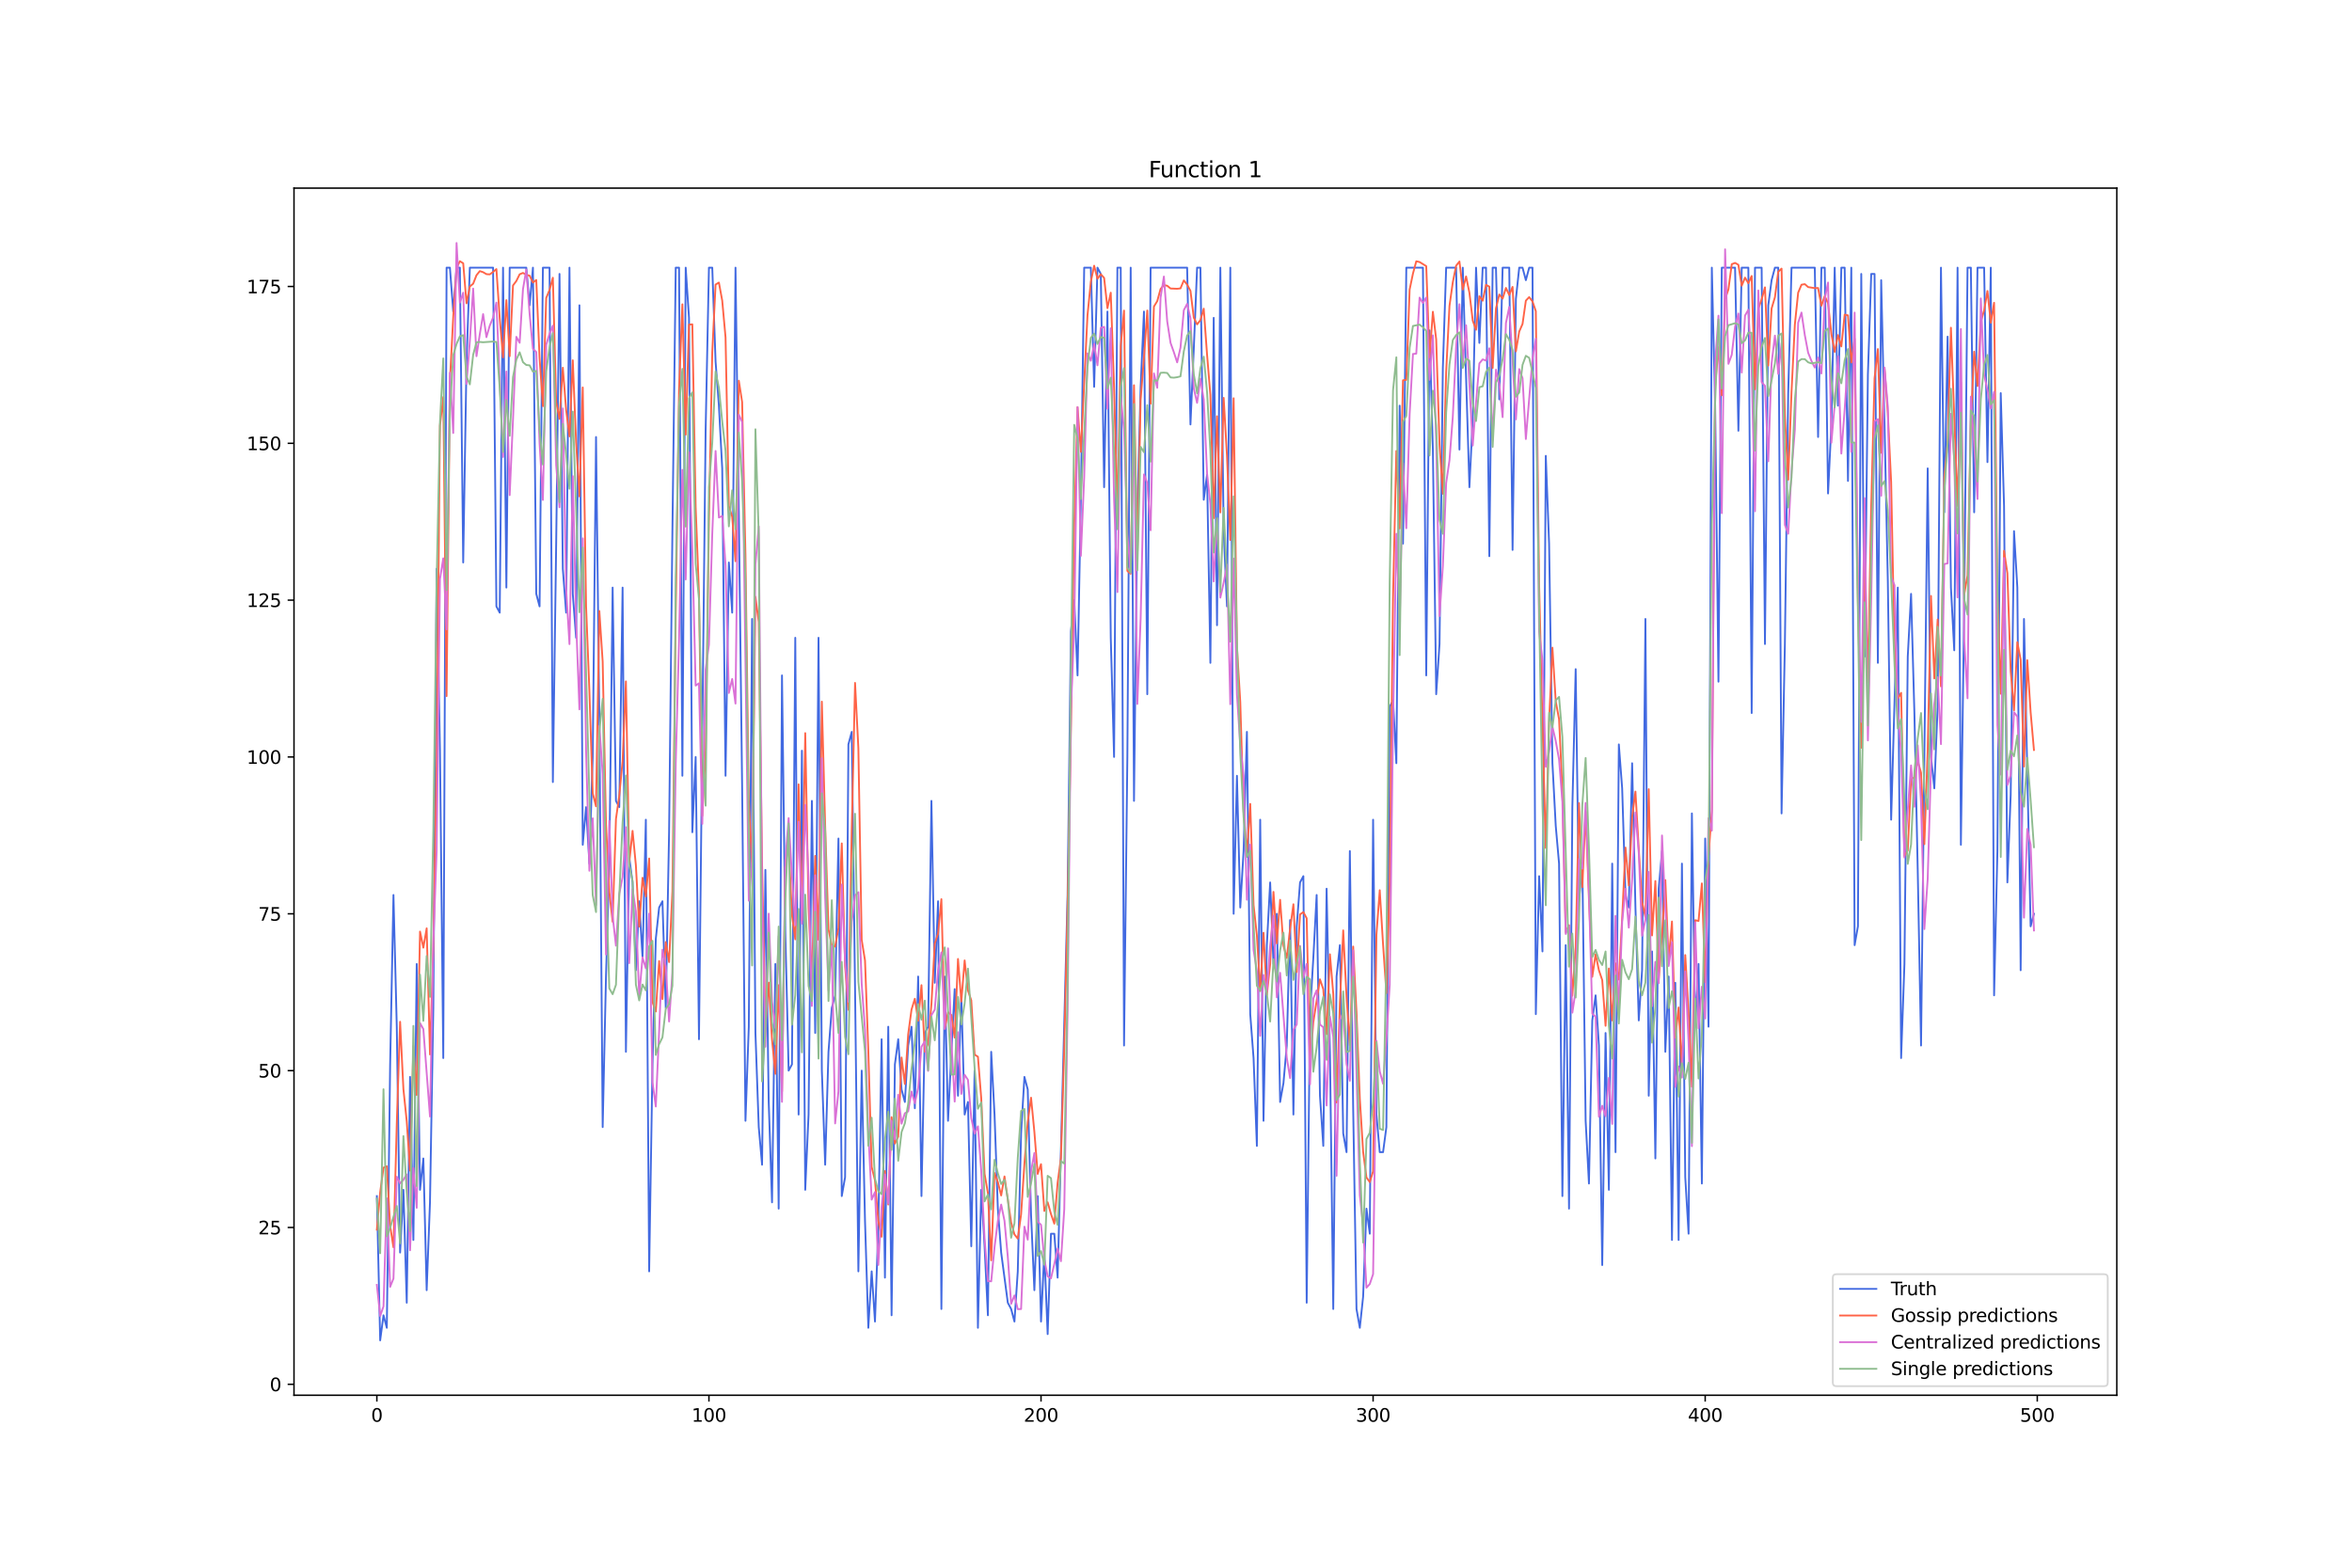 <?xml version="1.0" encoding="utf-8" standalone="no"?>
<!DOCTYPE svg PUBLIC "-//W3C//DTD SVG 1.1//EN"
  "http://www.w3.org/Graphics/SVG/1.1/DTD/svg11.dtd">
<svg xmlns:xlink="http://www.w3.org/1999/xlink" width="1296pt" height="864pt" viewBox="0 0 1296 864" xmlns="http://www.w3.org/2000/svg" version="1.1">
 <defs>
  <style type="text/css">*{stroke-linejoin: round; stroke-linecap: butt}</style>
 </defs>
 <g id="figure_1">
  <g id="patch_1">
   <path d="M 0 864 
L 1296 864 
L 1296 0 
L 0 0 
z
" style="fill: #ffffff"/>
  </g>
  <g id="axes_1">
   <g id="patch_2">
    <path d="M 162 768.96 
L 1166.4 768.96 
L 1166.4 103.68 
L 162 103.68 
z
" style="fill: #ffffff"/>
   </g>
   <g id="matplotlib.axis_1">
    <g id="xtick_1">
     <g id="line2d_1">
      <defs>
       <path id="mc33586cf25" d="M 0 0 
L 0 3.5 
" style="stroke: #000000; stroke-width: 0.8"/>
      </defs>
      <g>
       <use xlink:href="#mc33586cf25" x="207.655" y="768.96" style="stroke: #000000; stroke-width: 0.8"/>
      </g>
     </g>
     <g id="text_1">
      <!-- 0 -->
      <g transform="translate(204.473 783.558) scale(0.1 -0.1)">
       <defs>
        <path id="DejaVuSans-30" d="M 2034 4250 
Q 1547 4250 1301 3770 
Q 1056 3291 1056 2328 
Q 1056 1369 1301 889 
Q 1547 409 2034 409 
Q 2525 409 2770 889 
Q 3016 1369 3016 2328 
Q 3016 3291 2770 3770 
Q 2525 4250 2034 4250 
z
M 2034 4750 
Q 2819 4750 3233 4129 
Q 3647 3509 3647 2328 
Q 3647 1150 3233 529 
Q 2819 -91 2034 -91 
Q 1250 -91 836 529 
Q 422 1150 422 2328 
Q 422 3509 836 4129 
Q 1250 4750 2034 4750 
z
" transform="scale(0.016)"/>
       </defs>
       <use xlink:href="#DejaVuSans-30"/>
      </g>
     </g>
    </g>
    <g id="xtick_2">
     <g id="line2d_2">
      <g>
       <use xlink:href="#mc33586cf25" x="390.639" y="768.96" style="stroke: #000000; stroke-width: 0.8"/>
      </g>
     </g>
     <g id="text_2">
      <!-- 100 -->
      <g transform="translate(381.095 783.558) scale(0.1 -0.1)">
       <defs>
        <path id="DejaVuSans-31" d="M 794 531 
L 1825 531 
L 1825 4091 
L 703 3866 
L 703 4441 
L 1819 4666 
L 2450 4666 
L 2450 531 
L 3481 531 
L 3481 0 
L 794 0 
L 794 531 
z
" transform="scale(0.016)"/>
       </defs>
       <use xlink:href="#DejaVuSans-31"/>
       <use xlink:href="#DejaVuSans-30" x="63.623"/>
       <use xlink:href="#DejaVuSans-30" x="127.246"/>
      </g>
     </g>
    </g>
    <g id="xtick_3">
     <g id="line2d_3">
      <g>
       <use xlink:href="#mc33586cf25" x="573.623" y="768.96" style="stroke: #000000; stroke-width: 0.8"/>
      </g>
     </g>
     <g id="text_3">
      <!-- 200 -->
      <g transform="translate(564.079 783.558) scale(0.1 -0.1)">
       <defs>
        <path id="DejaVuSans-32" d="M 1228 531 
L 3431 531 
L 3431 0 
L 469 0 
L 469 531 
Q 828 903 1448 1529 
Q 2069 2156 2228 2338 
Q 2531 2678 2651 2914 
Q 2772 3150 2772 3378 
Q 2772 3750 2511 3984 
Q 2250 4219 1831 4219 
Q 1534 4219 1204 4116 
Q 875 4013 500 3803 
L 500 4441 
Q 881 4594 1212 4672 
Q 1544 4750 1819 4750 
Q 2544 4750 2975 4387 
Q 3406 4025 3406 3419 
Q 3406 3131 3298 2873 
Q 3191 2616 2906 2266 
Q 2828 2175 2409 1742 
Q 1991 1309 1228 531 
z
" transform="scale(0.016)"/>
       </defs>
       <use xlink:href="#DejaVuSans-32"/>
       <use xlink:href="#DejaVuSans-30" x="63.623"/>
       <use xlink:href="#DejaVuSans-30" x="127.246"/>
      </g>
     </g>
    </g>
    <g id="xtick_4">
     <g id="line2d_4">
      <g>
       <use xlink:href="#mc33586cf25" x="756.607" y="768.96" style="stroke: #000000; stroke-width: 0.8"/>
      </g>
     </g>
     <g id="text_4">
      <!-- 300 -->
      <g transform="translate(747.063 783.558) scale(0.1 -0.1)">
       <defs>
        <path id="DejaVuSans-33" d="M 2597 2516 
Q 3050 2419 3304 2112 
Q 3559 1806 3559 1356 
Q 3559 666 3084 287 
Q 2609 -91 1734 -91 
Q 1441 -91 1130 -33 
Q 819 25 488 141 
L 488 750 
Q 750 597 1062 519 
Q 1375 441 1716 441 
Q 2309 441 2620 675 
Q 2931 909 2931 1356 
Q 2931 1769 2642 2001 
Q 2353 2234 1838 2234 
L 1294 2234 
L 1294 2753 
L 1863 2753 
Q 2328 2753 2575 2939 
Q 2822 3125 2822 3475 
Q 2822 3834 2567 4026 
Q 2313 4219 1838 4219 
Q 1578 4219 1281 4162 
Q 984 4106 628 3988 
L 628 4550 
Q 988 4650 1302 4700 
Q 1616 4750 1894 4750 
Q 2613 4750 3031 4423 
Q 3450 4097 3450 3541 
Q 3450 3153 3228 2886 
Q 3006 2619 2597 2516 
z
" transform="scale(0.016)"/>
       </defs>
       <use xlink:href="#DejaVuSans-33"/>
       <use xlink:href="#DejaVuSans-30" x="63.623"/>
       <use xlink:href="#DejaVuSans-30" x="127.246"/>
      </g>
     </g>
    </g>
    <g id="xtick_5">
     <g id="line2d_5">
      <g>
       <use xlink:href="#mc33586cf25" x="939.591" y="768.96" style="stroke: #000000; stroke-width: 0.8"/>
      </g>
     </g>
     <g id="text_5">
      <!-- 400 -->
      <g transform="translate(930.047 783.558) scale(0.1 -0.1)">
       <defs>
        <path id="DejaVuSans-34" d="M 2419 4116 
L 825 1625 
L 2419 1625 
L 2419 4116 
z
M 2253 4666 
L 3047 4666 
L 3047 1625 
L 3713 1625 
L 3713 1100 
L 3047 1100 
L 3047 0 
L 2419 0 
L 2419 1100 
L 313 1100 
L 313 1709 
L 2253 4666 
z
" transform="scale(0.016)"/>
       </defs>
       <use xlink:href="#DejaVuSans-34"/>
       <use xlink:href="#DejaVuSans-30" x="63.623"/>
       <use xlink:href="#DejaVuSans-30" x="127.246"/>
      </g>
     </g>
    </g>
    <g id="xtick_6">
     <g id="line2d_6">
      <g>
       <use xlink:href="#mc33586cf25" x="1122.575" y="768.96" style="stroke: #000000; stroke-width: 0.8"/>
      </g>
     </g>
     <g id="text_6">
      <!-- 500 -->
      <g transform="translate(1113.032 783.558) scale(0.1 -0.1)">
       <defs>
        <path id="DejaVuSans-35" d="M 691 4666 
L 3169 4666 
L 3169 4134 
L 1269 4134 
L 1269 2991 
Q 1406 3038 1543 3061 
Q 1681 3084 1819 3084 
Q 2600 3084 3056 2656 
Q 3513 2228 3513 1497 
Q 3513 744 3044 326 
Q 2575 -91 1722 -91 
Q 1428 -91 1123 -41 
Q 819 9 494 109 
L 494 744 
Q 775 591 1075 516 
Q 1375 441 1709 441 
Q 2250 441 2565 725 
Q 2881 1009 2881 1497 
Q 2881 1984 2565 2268 
Q 2250 2553 1709 2553 
Q 1456 2553 1204 2497 
Q 953 2441 691 2322 
L 691 4666 
z
" transform="scale(0.016)"/>
       </defs>
       <use xlink:href="#DejaVuSans-35"/>
       <use xlink:href="#DejaVuSans-30" x="63.623"/>
       <use xlink:href="#DejaVuSans-30" x="127.246"/>
      </g>
     </g>
    </g>
   </g>
   <g id="matplotlib.axis_2">
    <g id="ytick_1">
     <g id="line2d_7">
      <defs>
       <path id="m13ee858236" d="M 0 0 
L -3.5 0 
" style="stroke: #000000; stroke-width: 0.8"/>
      </defs>
      <g>
       <use xlink:href="#m13ee858236" x="162" y="762.922" style="stroke: #000000; stroke-width: 0.8"/>
      </g>
     </g>
     <g id="text_7">
      <!-- 0 -->
      <g transform="translate(148.637 766.721) scale(0.1 -0.1)">
       <use xlink:href="#DejaVuSans-30"/>
      </g>
     </g>
    </g>
    <g id="ytick_2">
     <g id="line2d_8">
      <g>
       <use xlink:href="#m13ee858236" x="162" y="676.487" style="stroke: #000000; stroke-width: 0.8"/>
      </g>
     </g>
     <g id="text_8">
      <!-- 25 -->
      <g transform="translate(142.275 680.286) scale(0.1 -0.1)">
       <use xlink:href="#DejaVuSans-32"/>
       <use xlink:href="#DejaVuSans-35" x="63.623"/>
      </g>
     </g>
    </g>
    <g id="ytick_3">
     <g id="line2d_9">
      <g>
       <use xlink:href="#m13ee858236" x="162" y="590.052" style="stroke: #000000; stroke-width: 0.8"/>
      </g>
     </g>
     <g id="text_9">
      <!-- 50 -->
      <g transform="translate(142.275 593.852) scale(0.1 -0.1)">
       <use xlink:href="#DejaVuSans-35"/>
       <use xlink:href="#DejaVuSans-30" x="63.623"/>
      </g>
     </g>
    </g>
    <g id="ytick_4">
     <g id="line2d_10">
      <g>
       <use xlink:href="#m13ee858236" x="162" y="503.618" style="stroke: #000000; stroke-width: 0.8"/>
      </g>
     </g>
     <g id="text_10">
      <!-- 75 -->
      <g transform="translate(142.275 507.417) scale(0.1 -0.1)">
       <defs>
        <path id="DejaVuSans-37" d="M 525 4666 
L 3525 4666 
L 3525 4397 
L 1831 0 
L 1172 0 
L 2766 4134 
L 525 4134 
L 525 4666 
z
" transform="scale(0.016)"/>
       </defs>
       <use xlink:href="#DejaVuSans-37"/>
       <use xlink:href="#DejaVuSans-35" x="63.623"/>
      </g>
     </g>
    </g>
    <g id="ytick_5">
     <g id="line2d_11">
      <g>
       <use xlink:href="#m13ee858236" x="162" y="417.183" style="stroke: #000000; stroke-width: 0.8"/>
      </g>
     </g>
     <g id="text_11">
      <!-- 100 -->
      <g transform="translate(135.912 420.982) scale(0.1 -0.1)">
       <use xlink:href="#DejaVuSans-31"/>
       <use xlink:href="#DejaVuSans-30" x="63.623"/>
       <use xlink:href="#DejaVuSans-30" x="127.246"/>
      </g>
     </g>
    </g>
    <g id="ytick_6">
     <g id="line2d_12">
      <g>
       <use xlink:href="#m13ee858236" x="162" y="330.748" style="stroke: #000000; stroke-width: 0.8"/>
      </g>
     </g>
     <g id="text_12">
      <!-- 125 -->
      <g transform="translate(135.912 334.548) scale(0.1 -0.1)">
       <use xlink:href="#DejaVuSans-31"/>
       <use xlink:href="#DejaVuSans-32" x="63.623"/>
       <use xlink:href="#DejaVuSans-35" x="127.246"/>
      </g>
     </g>
    </g>
    <g id="ytick_7">
     <g id="line2d_13">
      <g>
       <use xlink:href="#m13ee858236" x="162" y="244.314" style="stroke: #000000; stroke-width: 0.8"/>
      </g>
     </g>
     <g id="text_13">
      <!-- 150 -->
      <g transform="translate(135.912 248.113) scale(0.1 -0.1)">
       <use xlink:href="#DejaVuSans-31"/>
       <use xlink:href="#DejaVuSans-35" x="63.623"/>
       <use xlink:href="#DejaVuSans-30" x="127.246"/>
      </g>
     </g>
    </g>
    <g id="ytick_8">
     <g id="line2d_14">
      <g>
       <use xlink:href="#m13ee858236" x="162" y="157.879" style="stroke: #000000; stroke-width: 0.8"/>
      </g>
     </g>
     <g id="text_14">
      <!-- 175 -->
      <g transform="translate(135.912 161.678) scale(0.1 -0.1)">
       <use xlink:href="#DejaVuSans-31"/>
       <use xlink:href="#DejaVuSans-37" x="63.623"/>
       <use xlink:href="#DejaVuSans-35" x="127.246"/>
      </g>
     </g>
    </g>
   </g>
   <g id="line2d_15">
    <path d="M 207.655 659.2 
L 209.484 738.72 
L 211.314 724.89 
L 213.144 731.805 
L 214.974 586.595 
L 216.804 493.245 
L 218.634 565.851 
L 220.463 690.317 
L 222.293 655.743 
L 224.123 717.976 
L 225.953 593.51 
L 227.783 683.402 
L 229.613 531.277 
L 231.442 655.743 
L 233.272 638.456 
L 235.102 711.061 
L 236.932 662.657 
L 238.762 555.478 
L 240.592 313.461 
L 242.422 413.726 
L 244.251 583.138 
L 246.081 147.507 
L 247.911 147.507 
L 249.741 171.708 
L 251.571 147.507 
L 253.401 147.507 
L 255.23 310.004 
L 257.06 199.368 
L 258.89 147.507 
L 271.699 147.507 
L 273.529 334.206 
L 275.359 337.663 
L 277.189 147.507 
L 279.018 323.834 
L 280.848 147.507 
L 289.997 147.507 
L 291.827 168.251 
L 293.657 147.507 
L 295.487 327.291 
L 297.317 334.206 
L 299.147 147.507 
L 302.806 147.507 
L 304.636 431.013 
L 306.466 299.632 
L 308.296 150.964 
L 310.126 313.461 
L 311.956 337.663 
L 313.785 147.507 
L 315.615 327.291 
L 317.445 351.493 
L 319.275 168.251 
L 321.105 465.586 
L 322.935 444.842 
L 324.764 475.959 
L 326.594 417.183 
L 328.424 240.856 
L 330.254 396.439 
L 332.084 621.169 
L 333.914 538.192 
L 335.743 475.959 
L 337.573 323.834 
L 339.403 441.385 
L 341.233 444.842 
L 343.063 323.834 
L 344.893 579.68 
L 346.723 472.501 
L 348.552 486.331 
L 350.382 534.734 
L 352.212 496.703 
L 354.042 527.819 
L 355.872 451.757 
L 357.702 700.689 
L 359.531 586.595 
L 361.361 517.447 
L 363.191 500.16 
L 365.021 496.703 
L 366.851 555.478 
L 368.681 458.672 
L 370.51 292.717 
L 372.34 147.507 
L 374.17 147.507 
L 376 427.555 
L 377.83 147.507 
L 379.66 175.166 
L 381.489 458.672 
L 383.319 417.183 
L 385.149 572.765 
L 388.809 237.399 
L 390.639 147.507 
L 392.469 147.507 
L 394.298 199.368 
L 396.128 223.569 
L 397.958 258.143 
L 399.788 427.555 
L 401.618 310.004 
L 403.448 337.663 
L 405.277 147.507 
L 407.107 282.345 
L 408.937 434.47 
L 410.767 617.711 
L 412.597 565.851 
L 414.427 341.12 
L 416.256 569.308 
L 418.086 621.169 
L 419.916 641.913 
L 421.746 479.416 
L 423.576 607.339 
L 425.406 662.657 
L 427.236 531.277 
L 429.065 666.115 
L 430.895 372.237 
L 432.725 513.99 
L 434.555 590.052 
L 436.385 586.595 
L 438.215 351.493 
L 440.044 614.254 
L 441.874 413.726 
L 443.704 655.743 
L 445.534 614.254 
L 447.364 441.385 
L 449.194 569.308 
L 451.023 351.493 
L 452.853 590.052 
L 454.683 641.913 
L 456.513 579.68 
L 458.343 555.478 
L 460.173 548.564 
L 462.003 462.129 
L 463.832 659.2 
L 465.662 648.828 
L 467.492 410.268 
L 469.322 403.353 
L 471.152 545.106 
L 472.982 700.689 
L 474.811 590.052 
L 476.641 673.03 
L 478.471 731.805 
L 480.301 700.689 
L 482.131 728.348 
L 483.961 676.487 
L 485.79 572.765 
L 487.62 704.146 
L 489.45 565.851 
L 491.28 724.89 
L 493.11 586.595 
L 494.94 572.765 
L 496.77 600.425 
L 498.599 607.339 
L 500.429 576.223 
L 502.259 565.851 
L 504.089 610.797 
L 505.919 538.192 
L 507.749 659.2 
L 509.578 569.308 
L 511.408 565.851 
L 513.238 441.385 
L 515.068 541.649 
L 516.898 496.703 
L 518.728 721.433 
L 520.557 538.192 
L 522.387 617.711 
L 524.217 579.68 
L 526.047 545.106 
L 527.877 603.882 
L 529.707 548.564 
L 531.536 614.254 
L 533.366 607.339 
L 535.196 686.859 
L 537.026 590.052 
L 538.856 731.805 
L 540.686 655.743 
L 542.516 686.859 
L 544.345 724.89 
L 546.175 579.68 
L 548.005 614.254 
L 549.835 666.115 
L 551.665 690.317 
L 555.324 717.976 
L 557.154 721.433 
L 558.984 728.348 
L 560.814 700.689 
L 562.644 624.626 
L 564.474 593.51 
L 566.303 600.425 
L 568.133 669.572 
L 569.963 711.061 
L 571.793 659.2 
L 573.623 728.348 
L 575.453 690.317 
L 577.283 735.263 
L 579.112 679.944 
L 580.942 679.944 
L 582.772 704.146 
L 588.262 493.245 
L 590.091 348.035 
L 591.921 330.748 
L 593.751 372.237 
L 595.581 275.43 
L 597.411 147.507 
L 601.07 147.507 
L 602.9 213.197 
L 604.73 147.507 
L 606.56 150.964 
L 608.39 268.515 
L 610.22 171.708 
L 612.05 351.493 
L 613.879 417.183 
L 615.709 147.507 
L 617.539 147.507 
L 619.369 576.223 
L 621.199 417.183 
L 623.029 147.507 
L 624.858 441.385 
L 626.688 282.345 
L 628.518 213.197 
L 630.348 171.708 
L 632.178 382.609 
L 634.008 147.507 
L 654.136 147.507 
L 655.966 233.941 
L 657.796 192.453 
L 659.625 147.507 
L 661.455 147.507 
L 663.285 275.43 
L 665.115 261.601 
L 666.945 365.322 
L 668.775 175.166 
L 670.604 344.578 
L 672.434 147.507 
L 674.264 292.717 
L 676.094 334.206 
L 677.924 147.507 
L 679.754 503.618 
L 681.583 427.555 
L 683.413 500.16 
L 685.243 469.044 
L 687.073 403.353 
L 688.903 558.936 
L 690.733 583.138 
L 692.563 631.541 
L 694.392 451.757 
L 696.222 617.711 
L 698.052 520.905 
L 699.882 486.331 
L 701.712 531.277 
L 703.542 503.618 
L 705.371 607.339 
L 707.201 596.967 
L 709.031 576.223 
L 710.861 507.075 
L 712.691 614.254 
L 714.521 510.532 
L 716.35 486.331 
L 718.18 482.873 
L 720.01 717.976 
L 721.84 558.936 
L 723.67 527.819 
L 725.5 493.245 
L 727.33 603.882 
L 729.159 631.541 
L 730.989 489.788 
L 732.819 579.68 
L 734.649 721.433 
L 736.479 538.192 
L 738.309 520.905 
L 740.138 624.626 
L 741.968 634.998 
L 743.798 469.044 
L 745.628 610.797 
L 747.458 721.433 
L 749.288 731.805 
L 751.117 714.518 
L 752.947 666.115 
L 754.777 679.944 
L 756.607 451.757 
L 758.437 614.254 
L 760.267 634.998 
L 762.097 634.998 
L 763.926 621.169 
L 765.756 389.524 
L 767.586 386.066 
L 769.416 420.64 
L 771.246 223.569 
L 773.076 299.632 
L 774.905 147.507 
L 784.055 147.507 
L 785.884 372.237 
L 787.714 182.081 
L 789.544 247.771 
L 791.374 382.609 
L 793.204 354.95 
L 795.034 202.825 
L 796.864 147.507 
L 802.353 147.507 
L 804.183 247.771 
L 806.013 147.507 
L 809.672 268.515 
L 811.502 230.484 
L 813.332 147.507 
L 815.162 188.995 
L 816.992 147.507 
L 818.822 147.507 
L 820.651 306.547 
L 822.481 147.507 
L 824.311 147.507 
L 826.141 220.112 
L 827.971 147.507 
L 831.63 147.507 
L 833.46 303.089 
L 835.29 164.794 
L 837.12 147.507 
L 838.95 147.507 
L 840.78 154.422 
L 842.61 147.507 
L 844.439 147.507 
L 846.269 558.936 
L 848.099 482.873 
L 849.929 524.362 
L 851.759 251.228 
L 853.589 299.632 
L 855.418 420.64 
L 857.248 455.214 
L 859.078 475.959 
L 860.908 659.2 
L 862.738 520.905 
L 864.568 666.115 
L 866.397 444.842 
L 868.227 368.78 
L 870.057 496.703 
L 871.887 475.959 
L 873.717 617.711 
L 875.547 652.285 
L 877.377 562.393 
L 879.206 548.564 
L 881.036 576.223 
L 882.866 697.231 
L 884.696 569.308 
L 886.526 655.743 
L 888.356 475.959 
L 890.185 634.998 
L 892.015 410.268 
L 893.845 434.47 
L 895.675 493.245 
L 897.505 500.16 
L 899.335 420.64 
L 901.164 500.16 
L 902.994 562.393 
L 904.824 534.734 
L 906.654 341.12 
L 908.484 603.882 
L 910.314 524.362 
L 912.144 638.456 
L 913.973 489.788 
L 915.803 469.044 
L 917.633 579.68 
L 919.463 538.192 
L 921.293 683.402 
L 923.123 541.649 
L 924.952 683.402 
L 926.782 475.959 
L 928.612 648.828 
L 930.442 679.944 
L 932.272 448.299 
L 934.102 565.851 
L 935.931 531.277 
L 937.761 652.285 
L 939.591 462.129 
L 941.421 565.851 
L 943.251 147.507 
L 945.081 223.569 
L 946.911 375.694 
L 948.74 147.507 
L 956.06 147.507 
L 957.89 237.399 
L 959.719 147.507 
L 963.379 147.507 
L 965.209 392.981 
L 967.039 147.507 
L 970.698 147.507 
L 972.528 354.95 
L 974.358 168.251 
L 976.188 154.422 
L 978.018 147.507 
L 979.848 147.507 
L 981.678 448.299 
L 983.507 354.95 
L 985.337 216.655 
L 987.167 147.507 
L 999.976 147.507 
L 1001.806 240.856 
L 1003.636 147.507 
L 1005.465 147.507 
L 1007.295 271.973 
L 1009.125 233.941 
L 1010.955 147.507 
L 1012.785 223.569 
L 1014.615 147.507 
L 1016.444 147.507 
L 1018.274 265.058 
L 1020.104 147.507 
L 1021.934 520.905 
L 1023.764 510.532 
L 1025.594 150.964 
L 1027.424 361.865 
L 1029.253 206.282 
L 1031.083 150.964 
L 1032.913 150.964 
L 1034.743 365.322 
L 1036.573 154.422 
L 1038.403 233.941 
L 1040.232 320.376 
L 1042.062 451.757 
L 1045.722 323.834 
L 1047.552 583.138 
L 1049.382 531.277 
L 1051.211 361.865 
L 1053.041 327.291 
L 1054.871 392.981 
L 1056.701 479.416 
L 1058.531 576.223 
L 1062.191 258.143 
L 1064.02 417.183 
L 1065.85 434.47 
L 1067.68 389.524 
L 1069.51 147.507 
L 1071.34 282.345 
L 1073.17 185.538 
L 1074.999 323.834 
L 1076.829 358.407 
L 1078.659 147.507 
L 1080.489 465.586 
L 1082.319 334.206 
L 1084.149 147.507 
L 1085.978 147.507 
L 1087.808 282.345 
L 1089.638 147.507 
L 1093.298 147.507 
L 1095.128 254.686 
L 1096.958 147.507 
L 1098.787 548.564 
L 1100.617 469.044 
L 1102.447 216.655 
L 1104.277 278.887 
L 1106.107 486.331 
L 1107.937 437.927 
L 1109.766 292.717 
L 1111.596 323.834 
L 1113.426 534.734 
L 1115.256 341.12 
L 1118.916 510.532 
L 1120.745 503.618 
L 1120.745 503.618 
" clip-path="url(#p2325762afa)" style="fill: none; stroke: #4169e1; stroke-linecap: square"/>
   </g>
   <g id="line2d_16">
    <path d="M 207.655 677.701 
L 209.484 657.068 
L 211.314 643.533 
L 213.144 642.746 
L 214.974 675.718 
L 216.804 687.426 
L 218.634 619.147 
L 220.463 563.125 
L 222.293 600.299 
L 224.123 618.02 
L 225.953 645.164 
L 227.783 576.467 
L 229.613 603.483 
L 231.442 513.42 
L 233.272 522.292 
L 235.102 511.638 
L 236.932 581.153 
L 238.762 522.118 
L 240.592 420.733 
L 242.422 234.525 
L 244.251 218.82 
L 246.081 383.651 
L 247.911 210.193 
L 249.741 174.727 
L 251.571 147.594 
L 253.401 143.96 
L 255.23 145.098 
L 257.06 167.187 
L 258.89 157.877 
L 260.72 156.361 
L 262.55 151.694 
L 264.38 149.409 
L 266.209 150.014 
L 268.039 151.096 
L 269.869 151.228 
L 271.699 149.882 
L 273.529 148.303 
L 275.359 175.451 
L 277.189 196.969 
L 279.018 165.414 
L 280.848 196.316 
L 282.678 157.323 
L 284.508 154.872 
L 286.338 151.168 
L 288.168 150.413 
L 289.997 151.448 
L 291.827 151.92 
L 293.657 155.713 
L 295.487 154.303 
L 297.317 197.25 
L 299.147 223.864 
L 300.976 164.223 
L 302.806 159.785 
L 304.636 153.069 
L 306.466 221.569 
L 308.296 230.864 
L 310.126 202.656 
L 311.956 225.957 
L 313.785 240.511 
L 315.615 198.574 
L 317.445 243.719 
L 319.275 273.598 
L 321.105 213.54 
L 322.935 334.073 
L 324.764 380.654 
L 326.594 437.178 
L 328.424 444.395 
L 330.254 336.716 
L 332.084 364.649 
L 333.914 454.356 
L 335.743 491.605 
L 337.573 508.026 
L 339.403 451.364 
L 341.233 438.481 
L 343.063 419.494 
L 344.893 375.543 
L 346.723 475.509 
L 348.552 457.907 
L 350.382 476.89 
L 352.212 510.708 
L 354.042 483.772 
L 355.872 494.063 
L 357.702 473.122 
L 359.531 552.274 
L 361.361 557.498 
L 363.191 529.662 
L 365.021 550.647 
L 366.851 519.192 
L 368.681 530.241 
L 370.51 491.337 
L 372.34 339.021 
L 374.17 214.921 
L 376 167.705 
L 377.83 239.528 
L 379.66 178.89 
L 381.489 178.759 
L 383.319 279.338 
L 385.149 327.045 
L 386.979 449.613 
L 388.809 414.318 
L 390.639 286.847 
L 392.469 194.09 
L 394.298 156.825 
L 396.128 155.722 
L 397.958 165.651 
L 399.788 185.954 
L 401.618 278.966 
L 403.448 284.71 
L 405.277 309.344 
L 407.107 209.827 
L 408.937 221.596 
L 410.767 305.953 
L 412.597 440.606 
L 414.427 477.748 
L 416.256 328.871 
L 418.086 342.748 
L 419.916 476.181 
L 421.746 565.37 
L 423.576 541.524 
L 425.406 572.971 
L 427.236 591.832 
L 429.065 542.954 
L 430.895 601.492 
L 432.725 477.856 
L 434.555 464.31 
L 436.385 504.326 
L 438.215 517.694 
L 440.044 432.282 
L 441.874 507.206 
L 443.704 404.041 
L 445.534 500.113 
L 447.364 541.164 
L 449.194 471.701 
L 451.023 517.979 
L 452.853 386.699 
L 454.683 455.117 
L 456.513 512.206 
L 458.343 521.132 
L 460.173 521.72 
L 462.003 511.456 
L 463.832 464.821 
L 465.662 532.365 
L 467.492 556.547 
L 469.322 457.634 
L 471.152 376.368 
L 472.982 412.408 
L 474.811 517.991 
L 476.641 529.339 
L 478.471 579.404 
L 480.301 643.104 
L 482.131 650.519 
L 483.961 672.866 
L 485.79 681.633 
L 487.62 645.409 
L 489.45 663.85 
L 491.28 615.698 
L 493.11 630.257 
L 494.94 626.437 
L 496.77 582.811 
L 498.599 597.424 
L 500.429 570.037 
L 502.259 556.446 
L 504.089 550.429 
L 505.919 562.575 
L 507.749 542.944 
L 509.578 579.617 
L 511.408 575.21 
L 513.238 553.252 
L 515.068 520.085 
L 516.898 514.475 
L 518.728 495.554 
L 520.557 566.974 
L 522.387 557.846 
L 524.217 559.391 
L 526.047 571.872 
L 527.877 528.505 
L 529.707 551.987 
L 531.536 529.318 
L 533.366 545.884 
L 535.196 551.313 
L 537.026 581.241 
L 538.856 582.38 
L 540.686 605.333 
L 542.516 646.941 
L 544.345 657.44 
L 546.175 694.632 
L 548.005 646.467 
L 549.835 651.48 
L 551.665 658.862 
L 553.495 648.365 
L 557.154 673.751 
L 558.984 680.331 
L 560.814 682.646 
L 562.644 669.256 
L 564.474 641.45 
L 566.303 618.443 
L 568.133 604.963 
L 569.963 623.819 
L 571.793 646.983 
L 573.623 641.609 
L 575.453 667.416 
L 577.283 662.6 
L 579.112 669.047 
L 580.942 674.39 
L 582.772 651.856 
L 584.602 638.206 
L 586.432 577.867 
L 588.262 499.6 
L 590.091 402.706 
L 591.921 289.588 
L 593.751 224.386 
L 595.581 249.037 
L 599.241 173.655 
L 601.07 155.27 
L 602.9 146.442 
L 604.73 153.62 
L 606.56 151.13 
L 608.39 153.146 
L 610.22 169.849 
L 612.05 161.31 
L 613.879 213.644 
L 615.709 284.209 
L 617.539 190.469 
L 619.369 171.168 
L 621.199 314.675 
L 623.029 316.204 
L 624.858 212.321 
L 626.688 307.911 
L 628.518 220.139 
L 630.348 196.985 
L 632.178 171.139 
L 634.008 222.495 
L 635.837 168.959 
L 637.667 165.94 
L 639.497 159.248 
L 641.327 157.119 
L 643.157 157.491 
L 644.987 158.998 
L 648.646 159.147 
L 650.476 158.939 
L 652.306 154.55 
L 654.136 156.831 
L 655.966 160.284 
L 657.796 175.068 
L 659.625 178.772 
L 661.455 176.425 
L 663.285 170.11 
L 665.115 195.429 
L 666.945 217.672 
L 668.775 285.615 
L 670.604 229.422 
L 672.434 282.435 
L 674.264 219.274 
L 676.094 251.237 
L 677.924 297.632 
L 679.754 219.481 
L 681.583 356.33 
L 683.413 386.808 
L 685.243 447.408 
L 687.073 470.173 
L 688.903 443.05 
L 690.733 498.779 
L 692.563 515.453 
L 694.392 546.179 
L 696.222 514.052 
L 698.052 548.421 
L 699.882 531.352 
L 701.712 491.537 
L 703.542 519.923 
L 705.371 495.911 
L 707.201 521.149 
L 709.031 527.983 
L 710.861 511.993 
L 712.691 498.355 
L 714.521 535.73 
L 716.35 503.945 
L 718.18 502.69 
L 720.01 506.086 
L 721.84 587.934 
L 723.67 563.32 
L 727.33 539.736 
L 729.159 545.183 
L 730.989 569.993 
L 732.819 525.936 
L 734.649 547.671 
L 736.479 607.587 
L 738.309 552.861 
L 740.138 512.764 
L 741.968 549.426 
L 743.798 576.256 
L 745.628 521.671 
L 747.458 557.989 
L 749.288 605.636 
L 751.117 634.835 
L 752.947 648.932 
L 754.777 651.502 
L 756.607 645.554 
L 758.437 515.153 
L 760.267 490.631 
L 762.097 520.433 
L 763.926 547.355 
L 765.756 486.118 
L 767.586 329.706 
L 769.416 248.541 
L 771.246 291.235 
L 773.076 209.569 
L 774.905 209.358 
L 776.735 159.568 
L 778.565 150.784 
L 780.395 144.005 
L 782.225 144.415 
L 785.884 146.671 
L 787.714 196.983 
L 789.544 171.815 
L 791.374 187.079 
L 793.204 244.974 
L 795.034 272.132 
L 796.864 204.903 
L 798.693 168.612 
L 800.523 155.557 
L 802.353 146.439 
L 804.183 144.126 
L 806.013 159.575 
L 807.843 152.364 
L 809.672 161.322 
L 811.502 176.701 
L 813.332 181.753 
L 815.162 163.259 
L 816.992 165.731 
L 818.822 157.003 
L 820.651 157.96 
L 822.481 202.836 
L 824.311 169.968 
L 826.141 162.295 
L 827.971 164.572 
L 829.801 158.682 
L 831.63 162.587 
L 833.46 158.107 
L 835.29 193.644 
L 837.12 182.75 
L 838.95 178.531 
L 840.78 165.687 
L 842.61 163.744 
L 844.439 166.135 
L 846.269 171.489 
L 848.099 322.237 
L 849.929 398.645 
L 851.759 467.333 
L 853.589 397.513 
L 855.418 356.942 
L 857.248 386.563 
L 859.078 396.382 
L 860.908 435.922 
L 862.738 513.752 
L 864.568 509.909 
L 866.397 548.797 
L 868.227 521.81 
L 870.057 442.593 
L 871.887 488.912 
L 873.717 447.407 
L 875.547 495.727 
L 877.377 538.354 
L 879.206 525.915 
L 881.036 534.756 
L 882.866 540.172 
L 884.696 565.348 
L 886.526 533.766 
L 888.356 562.386 
L 890.185 530.924 
L 892.015 539.872 
L 893.845 505.934 
L 895.675 467.123 
L 897.505 488.032 
L 899.335 450.316 
L 901.164 436.267 
L 902.994 467.948 
L 904.824 497.089 
L 906.654 505.437 
L 908.484 434.948 
L 910.314 515.565 
L 912.144 485.561 
L 913.973 540.097 
L 915.803 515.363 
L 917.633 485.033 
L 919.463 529.54 
L 921.293 507.851 
L 923.123 571.877 
L 924.952 555.251 
L 926.782 589.002 
L 928.612 526.365 
L 930.442 558.262 
L 932.272 598.903 
L 934.102 507.14 
L 935.931 507.595 
L 937.761 486.87 
L 939.591 541.376 
L 941.421 472.12 
L 943.251 446.713 
L 945.081 212.827 
L 946.911 191.378 
L 948.74 217.859 
L 950.57 165.003 
L 952.4 159.411 
L 954.23 145.622 
L 956.06 144.889 
L 957.89 145.936 
L 959.719 157.49 
L 961.549 153.012 
L 963.379 156.091 
L 965.209 152.095 
L 967.039 214.545 
L 968.869 170.164 
L 970.698 164.948 
L 972.528 158.356 
L 974.358 201.477 
L 976.188 170.024 
L 978.018 163.805 
L 979.848 149.788 
L 981.678 148.038 
L 983.507 229.286 
L 985.337 264.376 
L 987.167 215.883 
L 988.997 178.881 
L 990.827 161.281 
L 992.657 156.913 
L 994.486 156.584 
L 996.316 158.212 
L 999.976 158.798 
L 1001.806 158.719 
L 1003.636 168.465 
L 1005.465 163.137 
L 1007.295 167.179 
L 1009.125 184.045 
L 1010.955 193.96 
L 1012.785 184.656 
L 1014.615 190.935 
L 1016.444 173.404 
L 1018.274 173.8 
L 1020.104 199.798 
L 1021.934 186.702 
L 1023.764 331.449 
L 1025.594 412.122 
L 1027.424 300.504 
L 1029.253 376.164 
L 1031.083 278.663 
L 1032.913 208.471 
L 1034.743 192.377 
L 1036.573 249.538 
L 1038.403 202.879 
L 1040.232 227.767 
L 1042.062 265.714 
L 1043.892 356.403 
L 1045.722 385.069 
L 1047.552 381.842 
L 1049.382 471.728 
L 1051.211 468.737 
L 1053.041 429.309 
L 1054.871 428.471 
L 1056.701 419.36 
L 1058.531 425.878 
L 1060.361 465.258 
L 1062.191 414.107 
L 1064.02 328.444 
L 1065.85 373.918 
L 1067.68 341.401 
L 1069.51 378.286 
L 1071.34 263.247 
L 1073.17 244.15 
L 1074.999 180.607 
L 1078.659 278.85 
L 1080.489 210.76 
L 1082.319 327.626 
L 1084.149 317.17 
L 1085.978 232.628 
L 1087.808 193.819 
L 1089.638 212.775 
L 1091.468 177.382 
L 1093.298 171.002 
L 1095.128 160.366 
L 1096.958 177.856 
L 1098.787 166.864 
L 1100.617 327.01 
L 1102.447 382.342 
L 1104.277 303.55 
L 1106.107 315.893 
L 1107.937 369.942 
L 1109.766 391.48 
L 1111.596 353.96 
L 1113.426 363.556 
L 1115.256 422.478 
L 1117.086 363.865 
L 1118.916 392.509 
L 1120.745 413.337 
L 1120.745 413.337 
" clip-path="url(#p2325762afa)" style="fill: none; stroke: #ff6347; stroke-linecap: square"/>
   </g>
   <g id="line2d_17">
    <path d="M 207.655 708.128 
L 209.484 725.274 
L 211.314 720.012 
L 213.144 660.431 
L 214.974 709.23 
L 216.804 704.655 
L 218.634 648.524 
L 220.463 652.188 
L 222.293 650.193 
L 224.123 647.28 
L 225.953 689.081 
L 227.783 643.675 
L 229.613 665.666 
L 231.442 563.844 
L 233.272 567.148 
L 236.932 615.369 
L 238.762 520.125 
L 240.592 469.016 
L 242.422 319.126 
L 244.251 307.705 
L 246.081 346.869 
L 247.911 205.417 
L 249.741 238.631 
L 251.571 133.92 
L 253.401 166.828 
L 255.23 161.321 
L 257.06 211.581 
L 258.89 188.025 
L 260.72 159.047 
L 262.55 196.299 
L 264.38 184.157 
L 266.209 173.118 
L 268.039 185.813 
L 269.869 179.442 
L 271.699 175.018 
L 273.529 166.759 
L 277.189 251.858 
L 279.018 204.752 
L 280.848 272.891 
L 282.678 231.187 
L 284.508 185.634 
L 286.338 188.929 
L 288.168 159.409 
L 289.997 148.556 
L 291.827 172.973 
L 293.657 192.27 
L 295.487 193.974 
L 297.317 244.325 
L 299.147 275.537 
L 300.976 189.99 
L 302.806 183.894 
L 304.636 179.47 
L 306.466 256.332 
L 308.296 279.579 
L 310.126 225.102 
L 311.956 324.609 
L 313.785 355.004 
L 315.615 262.412 
L 317.445 342.153 
L 319.275 390.965 
L 321.105 296.728 
L 322.935 413.423 
L 324.764 479.911 
L 326.594 450.97 
L 328.424 498.781 
L 330.254 400.182 
L 332.084 426.403 
L 333.914 526.058 
L 335.743 452.37 
L 337.573 504.825 
L 339.403 521.204 
L 341.233 492.592 
L 343.063 483.386 
L 344.893 455.904 
L 346.723 530.829 
L 348.552 489.982 
L 350.382 502.253 
L 352.212 549.04 
L 354.042 527.633 
L 355.872 533.64 
L 357.702 503.481 
L 359.531 596.411 
L 361.361 609.832 
L 363.191 568.453 
L 365.021 523.401 
L 366.851 532.611 
L 368.681 562.973 
L 370.51 536.147 
L 372.34 420.82 
L 374.17 352.804 
L 376 258.958 
L 377.83 319.352 
L 379.66 249.279 
L 381.489 303.087 
L 383.319 377.843 
L 385.149 376.587 
L 386.979 454.083 
L 388.809 369.176 
L 390.639 355.301 
L 392.469 294.115 
L 394.298 248.549 
L 396.128 285.218 
L 397.958 284.344 
L 399.788 311.637 
L 401.618 381.926 
L 403.448 374.179 
L 405.277 387.765 
L 407.107 228.544 
L 408.937 232.566 
L 412.597 496.407 
L 414.427 474.678 
L 416.256 310.944 
L 418.086 290.136 
L 419.916 491.976 
L 421.746 576.906 
L 423.576 503.541 
L 425.406 551.897 
L 427.236 566.552 
L 429.065 515.868 
L 430.895 607.253 
L 432.725 474.536 
L 434.555 450.867 
L 436.385 482.752 
L 438.215 509.886 
L 440.044 452.857 
L 441.874 509.025 
L 443.704 443.585 
L 445.534 483.474 
L 447.364 554.431 
L 449.194 482.377 
L 451.023 555.915 
L 452.853 417.877 
L 454.683 494.521 
L 456.513 545.95 
L 458.343 521.162 
L 460.173 619.159 
L 462.003 601.485 
L 463.832 487.476 
L 465.662 529.821 
L 467.492 552.101 
L 469.322 508.042 
L 471.152 493.471 
L 472.982 491.713 
L 474.811 542.162 
L 476.641 567.609 
L 478.471 623.826 
L 480.301 661.156 
L 482.131 656.978 
L 483.961 697.188 
L 485.79 665.13 
L 487.62 647.229 
L 489.45 663.353 
L 491.28 617.591 
L 493.11 627.919 
L 494.94 603.371 
L 496.77 619.297 
L 498.599 613.569 
L 500.429 612.529 
L 502.259 601.552 
L 504.089 608.03 
L 505.919 599.657 
L 507.749 576.874 
L 509.578 574.009 
L 511.408 590.21 
L 513.238 559.515 
L 515.068 556.412 
L 516.898 534.724 
L 518.728 524.868 
L 520.557 567.075 
L 522.387 522.671 
L 524.217 573.589 
L 526.047 607.108 
L 527.877 568.876 
L 529.707 602.878 
L 531.536 592.358 
L 533.366 595.149 
L 535.196 616.284 
L 537.026 624.796 
L 538.856 620.747 
L 540.686 645.316 
L 542.516 682.353 
L 544.345 706.033 
L 546.175 706.185 
L 548.005 687.369 
L 549.835 672.914 
L 551.665 663.869 
L 553.495 672.82 
L 555.324 692.696 
L 557.154 718.564 
L 558.984 713.957 
L 560.814 721.524 
L 562.644 721.447 
L 564.474 676.052 
L 566.303 683.227 
L 568.133 645.631 
L 569.963 635.467 
L 571.793 673.246 
L 573.623 675.03 
L 575.453 694.068 
L 577.283 703.433 
L 579.112 704.521 
L 580.942 696.689 
L 582.772 688.083 
L 584.602 695.09 
L 586.432 666.42 
L 588.262 556.66 
L 590.091 391.733 
L 591.921 345.443 
L 593.751 224.404 
L 595.581 306.345 
L 597.411 263.011 
L 599.241 194.696 
L 601.07 198.829 
L 602.9 189.6 
L 604.73 201.335 
L 606.56 180.652 
L 608.39 180.137 
L 610.22 225.305 
L 612.05 180.921 
L 613.879 275.272 
L 615.709 326.317 
L 617.539 218.427 
L 619.369 236.908 
L 621.199 294.619 
L 623.029 315.714 
L 624.858 231.732 
L 626.688 387.974 
L 628.518 340.894 
L 630.348 261.459 
L 632.178 266.214 
L 634.008 292.254 
L 635.837 205.797 
L 637.667 213.731 
L 639.497 164.01 
L 641.327 152.413 
L 643.157 177.086 
L 644.987 188.961 
L 646.817 194.089 
L 648.646 199.716 
L 650.476 191.545 
L 652.306 170.968 
L 654.136 167.459 
L 655.966 175.324 
L 657.796 214.112 
L 659.625 222.016 
L 661.455 208.67 
L 663.285 220.151 
L 665.115 260.843 
L 666.945 277.76 
L 668.775 320.453 
L 670.604 285.828 
L 672.434 329.383 
L 674.264 321.16 
L 676.094 311.222 
L 677.924 388.115 
L 679.754 307.837 
L 681.583 382.767 
L 683.413 410.852 
L 685.243 427.47 
L 687.073 495.881 
L 688.903 465.481 
L 690.733 523.501 
L 692.563 535.099 
L 694.392 570.907 
L 696.222 537.332 
L 698.052 546.328 
L 699.882 521.083 
L 701.712 504.637 
L 703.542 549.66 
L 705.371 536.137 
L 709.031 582.862 
L 710.861 594.148 
L 712.691 567.583 
L 714.521 564.587 
L 716.35 521.288 
L 718.18 538.889 
L 720.01 531.264 
L 721.84 597.641 
L 723.67 550.221 
L 725.5 545.773 
L 727.33 564.694 
L 729.159 566.108 
L 730.989 609.276 
L 732.819 560.245 
L 734.649 571.383 
L 736.479 648.016 
L 738.309 562.097 
L 740.138 558.111 
L 741.968 586.289 
L 743.798 595.66 
L 745.628 523.798 
L 749.288 658.792 
L 751.117 675.86 
L 752.947 709.693 
L 754.777 707.67 
L 756.607 702.215 
L 758.437 573.597 
L 760.267 590.457 
L 762.097 597.279 
L 763.926 572.956 
L 765.756 542.804 
L 767.586 397.826 
L 769.416 294.165 
L 771.246 343.283 
L 773.076 255.236 
L 774.905 291.118 
L 776.735 228.206 
L 778.565 195.086 
L 780.395 194.91 
L 782.225 164.018 
L 784.055 167.001 
L 785.884 163.946 
L 787.714 209.35 
L 789.544 184.788 
L 791.374 242.893 
L 793.204 339.529 
L 795.034 312.165 
L 796.864 266.165 
L 798.693 253.685 
L 800.523 229.706 
L 802.353 191.329 
L 804.183 167.656 
L 806.013 199.871 
L 807.843 179.278 
L 809.672 211.391 
L 811.502 245.574 
L 813.332 221.65 
L 815.162 200.265 
L 816.992 198.063 
L 818.822 198.727 
L 820.651 191.933 
L 822.481 242.208 
L 824.311 203.733 
L 826.141 211.692 
L 827.971 229.896 
L 829.801 178.02 
L 831.63 169.191 
L 833.46 199 
L 835.29 231.154 
L 837.12 203.406 
L 838.95 208.434 
L 840.78 241.966 
L 844.439 197.594 
L 846.269 186.678 
L 848.099 348.265 
L 849.929 363.842 
L 851.759 422.632 
L 853.589 414.44 
L 855.418 400.479 
L 857.248 408.428 
L 859.078 418.547 
L 860.908 441.963 
L 862.738 514.743 
L 864.568 510.154 
L 866.397 558.115 
L 868.227 546.018 
L 870.057 473.384 
L 871.887 478.739 
L 873.717 442.496 
L 875.547 492.329 
L 877.377 558.658 
L 879.206 560.338 
L 881.036 615.454 
L 882.866 609.395 
L 884.696 615.125 
L 886.526 594.045 
L 888.356 619.445 
L 890.185 504.775 
L 892.015 559.018 
L 893.845 508.009 
L 895.675 489.851 
L 897.505 511.248 
L 899.335 484.578 
L 901.164 447.769 
L 902.994 470.065 
L 904.824 515.688 
L 906.654 507.025 
L 908.484 480.559 
L 910.314 554.562 
L 912.144 530.088 
L 913.973 541.904 
L 915.803 460.462 
L 917.633 500.616 
L 919.463 532.398 
L 921.293 519.219 
L 923.123 598.981 
L 924.952 587.773 
L 926.782 593.892 
L 928.612 535.327 
L 930.442 574.473 
L 932.272 631.678 
L 934.102 508.306 
L 935.931 566.742 
L 937.761 543.813 
L 939.591 561.354 
L 941.421 450.934 
L 943.251 457.777 
L 945.081 200.094 
L 946.911 173.978 
L 948.74 282.829 
L 950.57 137.404 
L 952.4 200.523 
L 954.23 195.496 
L 956.06 180.019 
L 957.89 172.783 
L 959.719 205.349 
L 961.549 173.89 
L 963.379 170.716 
L 965.209 203.192 
L 967.039 281.775 
L 968.869 160.076 
L 970.698 210.552 
L 972.528 212.666 
L 974.358 254.259 
L 976.188 200.186 
L 978.018 184.967 
L 979.848 206.051 
L 981.678 189.104 
L 983.507 289.275 
L 985.337 294.178 
L 987.167 259.692 
L 988.997 236.89 
L 990.827 177.835 
L 992.657 172.252 
L 994.486 184.669 
L 996.316 194.371 
L 998.146 198.931 
L 999.976 202.58 
L 1001.806 197.074 
L 1003.636 205.842 
L 1005.465 164.744 
L 1007.295 155.706 
L 1009.125 244.045 
L 1010.955 222.852 
L 1012.785 196.307 
L 1014.615 249.981 
L 1016.444 225.759 
L 1018.274 197.477 
L 1020.104 249.035 
L 1021.934 172.292 
L 1023.764 322.844 
L 1025.594 397.879 
L 1027.424 274.53 
L 1029.253 408.082 
L 1031.083 329.56 
L 1032.913 232.218 
L 1034.743 230.983 
L 1036.573 273.207 
L 1038.403 202.562 
L 1040.232 224.086 
L 1042.062 317.903 
L 1043.892 322.503 
L 1045.722 390.68 
L 1047.552 414.838 
L 1049.382 472.638 
L 1051.211 446.304 
L 1053.041 421.832 
L 1054.871 444.648 
L 1056.701 410.741 
L 1058.531 442.395 
L 1060.361 512.032 
L 1062.191 484.45 
L 1064.02 422.381 
L 1065.85 387.702 
L 1067.68 373.255 
L 1069.51 410.126 
L 1071.34 310.851 
L 1073.17 310.498 
L 1074.999 228.05 
L 1076.829 253.828 
L 1078.659 329.253 
L 1080.489 181.33 
L 1082.319 352.367 
L 1084.149 384.85 
L 1085.978 218.594 
L 1087.808 244.991 
L 1089.638 275.023 
L 1091.468 164.485 
L 1093.298 206.682 
L 1095.128 214.99 
L 1096.958 225.067 
L 1098.787 215.973 
L 1100.617 399.611 
L 1102.447 426.921 
L 1104.277 307.549 
L 1106.107 432.7 
L 1107.937 427.181 
L 1109.766 392.516 
L 1111.596 394.964 
L 1113.426 432.367 
L 1115.256 505.765 
L 1117.086 456.821 
L 1118.916 465.617 
L 1120.745 512.809 
L 1120.745 512.809 
" clip-path="url(#p2325762afa)" style="fill: none; stroke: #da70d6; stroke-linecap: square"/>
   </g>
   <g id="line2d_18">
    <path d="M 207.655 660.618 
L 209.484 690.73 
L 211.314 600.314 
L 213.144 681.429 
L 214.974 676.678 
L 218.634 664.656 
L 220.463 685.26 
L 222.293 626.139 
L 224.123 657.087 
L 225.953 678.491 
L 227.783 565.391 
L 229.613 653.673 
L 231.442 537.151 
L 233.272 562.609 
L 235.102 526.852 
L 236.932 549.424 
L 238.762 457.935 
L 240.592 320.492 
L 242.422 232.834 
L 244.251 197.52 
L 246.081 325.227 
L 247.911 226.825 
L 249.741 195.774 
L 251.571 189.538 
L 253.401 185.346 
L 255.23 184.731 
L 257.06 207.603 
L 258.89 211.837 
L 260.72 195.509 
L 262.55 188.648 
L 264.38 188.461 
L 266.209 188.62 
L 271.699 188.238 
L 273.529 188.466 
L 275.359 213.848 
L 277.189 249.137 
L 279.018 220.427 
L 280.848 240.191 
L 282.678 207.834 
L 284.508 198.211 
L 286.338 194.159 
L 288.168 199.598 
L 289.997 201.158 
L 291.827 201.35 
L 293.657 204.83 
L 295.487 204.405 
L 297.317 237.032 
L 299.147 256.019 
L 300.976 204.601 
L 302.806 191.332 
L 304.636 183.603 
L 306.466 238.727 
L 308.296 276.771 
L 310.126 233.588 
L 311.956 250.556 
L 313.785 269.372 
L 315.615 226.81 
L 317.445 280.26 
L 319.275 337.434 
L 321.105 301.748 
L 324.764 438.654 
L 326.594 493.284 
L 328.424 502.681 
L 330.254 403.328 
L 332.084 385.155 
L 333.914 483.408 
L 335.743 544.702 
L 337.573 547.945 
L 339.403 542.746 
L 341.233 493.68 
L 343.063 453.266 
L 344.893 427.407 
L 346.723 476.709 
L 348.552 485.447 
L 350.382 542.615 
L 352.212 551.356 
L 354.042 542.605 
L 355.872 545.825 
L 357.702 521.569 
L 359.531 518.497 
L 361.361 581.418 
L 363.191 575.504 
L 365.021 571.73 
L 366.851 555.888 
L 368.681 553.498 
L 370.51 543.261 
L 372.34 318.242 
L 374.17 223.641 
L 376 203.298 
L 377.83 290.235 
L 379.66 219.475 
L 381.489 216.237 
L 383.319 310.54 
L 385.149 330.138 
L 386.979 412.808 
L 388.809 444.041 
L 390.639 268.331 
L 392.469 244.113 
L 394.298 204.686 
L 396.128 213.737 
L 397.958 232.323 
L 399.788 248.388 
L 401.618 290.102 
L 403.448 270.216 
L 405.277 291.666 
L 407.107 238.354 
L 408.937 265.803 
L 410.767 320.272 
L 412.597 460.929 
L 414.427 532.112 
L 416.256 236.581 
L 418.086 295.001 
L 419.916 596.015 
L 421.746 567.754 
L 423.576 513.969 
L 425.406 563.464 
L 427.236 575.597 
L 429.065 510.651 
L 430.895 573.312 
L 432.725 495.996 
L 434.555 453.818 
L 436.385 564.712 
L 438.215 548.502 
L 440.044 500.958 
L 441.874 579.999 
L 443.704 493.07 
L 445.534 543.409 
L 447.364 551.704 
L 449.194 502.44 
L 451.023 583.427 
L 452.853 437.249 
L 454.683 457.953 
L 456.513 551.697 
L 458.343 496.14 
L 460.173 547.942 
L 462.003 569.309 
L 463.832 530.138 
L 465.662 571.485 
L 467.492 581.01 
L 469.322 489.555 
L 471.152 448.475 
L 472.982 541.008 
L 476.641 579.496 
L 478.471 631.438 
L 480.301 615.993 
L 482.131 649.568 
L 483.961 656.576 
L 485.79 658.168 
L 487.62 628.376 
L 489.45 612.687 
L 491.28 633.718 
L 493.11 605.472 
L 494.94 639.732 
L 496.77 623.916 
L 498.599 619.058 
L 500.429 608.372 
L 502.259 589.403 
L 504.089 574.59 
L 505.919 553.353 
L 507.749 561.964 
L 509.578 551.48 
L 511.408 589.793 
L 513.238 560.407 
L 515.068 573.347 
L 516.898 553.292 
L 518.728 531.066 
L 520.557 522.114 
L 524.217 592.27 
L 526.047 592.127 
L 527.877 549.45 
L 529.707 564.632 
L 531.536 552.99 
L 533.366 533.825 
L 537.026 588.413 
L 538.856 611.07 
L 540.686 607.56 
L 542.516 662.131 
L 544.345 658.381 
L 546.175 666.526 
L 548.005 639.209 
L 549.835 646.581 
L 551.665 652.545 
L 553.495 650.211 
L 555.324 660.712 
L 557.154 682.162 
L 558.984 674.192 
L 560.814 638.185 
L 562.644 612.286 
L 564.474 611.171 
L 566.303 659.658 
L 568.133 652.095 
L 569.963 641.56 
L 571.793 692.215 
L 573.623 689.5 
L 575.453 697.053 
L 577.283 648.021 
L 579.112 649.295 
L 580.942 667.669 
L 582.772 675.052 
L 584.602 639.872 
L 586.432 641.317 
L 588.262 542.84 
L 590.091 366.36 
L 591.921 234.147 
L 593.751 241.57 
L 595.581 275.091 
L 599.241 202.149 
L 601.07 186.214 
L 602.9 183.847 
L 604.73 189.55 
L 606.56 185.707 
L 608.39 186.23 
L 610.22 214.124 
L 612.05 208.156 
L 613.879 248.459 
L 615.709 291.657 
L 617.539 213.449 
L 619.369 202.866 
L 621.199 312.843 
L 623.029 315.592 
L 624.858 222.68 
L 626.688 314.337 
L 628.518 246.28 
L 630.348 249.233 
L 632.178 223.3 
L 634.008 254.448 
L 635.837 209.556 
L 637.667 209.86 
L 639.497 205.469 
L 641.327 205.363 
L 643.157 205.561 
L 644.987 208.009 
L 646.817 208.154 
L 648.646 207.888 
L 650.476 207.41 
L 652.306 193.618 
L 654.136 184.916 
L 655.966 182.462 
L 657.796 206.247 
L 659.625 216.75 
L 661.455 202.889 
L 663.285 196.564 
L 665.115 216.116 
L 666.945 248.662 
L 668.775 304.552 
L 670.604 285.432 
L 672.434 326.139 
L 674.264 279.929 
L 676.094 317.935 
L 677.924 353.614 
L 679.754 273.581 
L 681.583 353.395 
L 683.413 415.436 
L 685.243 450.323 
L 687.073 472.256 
L 688.903 468.896 
L 690.733 509.205 
L 692.563 543.27 
L 694.392 545.851 
L 696.222 540.631 
L 698.052 547.402 
L 699.882 562.999 
L 701.712 528.707 
L 703.542 540.932 
L 705.371 523.72 
L 707.201 514.013 
L 709.031 537.617 
L 710.861 518.34 
L 712.691 540.084 
L 716.35 521.78 
L 718.18 547.936 
L 720.01 538.379 
L 721.84 539.76 
L 723.67 590.674 
L 725.5 577.173 
L 727.33 557.664 
L 729.159 549.356 
L 730.989 584.115 
L 732.819 548.055 
L 734.649 558.55 
L 736.479 606.288 
L 738.309 603.309 
L 740.138 546.395 
L 741.968 579.871 
L 743.798 579.187 
L 745.628 538.257 
L 747.458 566.043 
L 749.288 639.983 
L 751.117 684.799 
L 752.947 627.755 
L 754.777 624.271 
L 756.607 607.489 
L 758.437 574.237 
L 760.267 622.059 
L 762.097 622.812 
L 763.926 525.639 
L 765.756 320.361 
L 767.586 215.137 
L 769.416 196.915 
L 771.246 361.073 
L 773.076 232.43 
L 774.905 229.234 
L 776.735 191.649 
L 778.565 179.649 
L 782.225 178.912 
L 784.055 180.316 
L 785.884 182.393 
L 787.714 251.034 
L 789.544 215.325 
L 791.374 234.518 
L 793.204 286.5 
L 795.034 294.185 
L 796.864 227.388 
L 798.693 200.962 
L 800.523 187.393 
L 802.353 184.705 
L 804.183 183.147 
L 806.013 202.794 
L 807.843 197.63 
L 809.672 198.802 
L 811.502 222.099 
L 813.332 232.061 
L 815.162 213.404 
L 816.992 212.904 
L 818.822 204.964 
L 820.651 202.635 
L 822.481 246.313 
L 824.311 210.839 
L 826.141 207.016 
L 827.971 197.963 
L 829.801 184.124 
L 831.63 187.345 
L 833.46 192.899 
L 835.29 218.654 
L 837.12 216.344 
L 838.95 201.068 
L 840.78 196.082 
L 842.61 197.213 
L 844.439 205.202 
L 846.269 213.867 
L 848.099 336.947 
L 849.929 444.07 
L 851.759 498.918 
L 853.589 392.772 
L 855.418 400.893 
L 857.248 385.929 
L 859.078 384.094 
L 860.908 406.211 
L 864.568 532.781 
L 866.397 514.521 
L 868.227 549.784 
L 870.057 507.452 
L 871.887 443.663 
L 873.717 417.728 
L 875.547 467.65 
L 877.377 527.472 
L 879.206 523.547 
L 881.036 529.026 
L 882.866 531.867 
L 884.696 524.383 
L 886.526 565.379 
L 888.356 583.4 
L 890.185 537.67 
L 892.015 564.086 
L 893.845 528.974 
L 895.675 535.883 
L 897.505 539.68 
L 899.335 534.08 
L 901.164 505.151 
L 902.994 540.732 
L 904.824 548.56 
L 906.654 541.54 
L 908.484 504.284 
L 910.314 574.648 
L 912.144 555.34 
L 913.973 494.685 
L 915.803 532.569 
L 917.633 507.205 
L 919.463 555.62 
L 921.293 546.268 
L 923.123 556.877 
L 924.952 604.376 
L 926.782 586.013 
L 928.612 594.621 
L 930.442 585.665 
L 932.272 629.843 
L 934.102 550.308 
L 935.931 594.398 
L 937.761 570.205 
L 939.591 485.554 
L 941.421 473.613 
L 943.251 288.676 
L 945.081 221.5 
L 946.911 176.028 
L 948.74 214.156 
L 950.57 185.283 
L 952.4 179.242 
L 956.06 178.131 
L 957.89 178.823 
L 959.719 189.113 
L 961.549 187.586 
L 963.379 183.313 
L 965.209 183.386 
L 967.039 248.32 
L 968.869 201.651 
L 970.698 191.162 
L 972.528 186.262 
L 974.358 218.315 
L 976.188 209.635 
L 978.018 200.263 
L 979.848 185.039 
L 981.678 183.802 
L 983.507 251.926 
L 985.337 279.688 
L 987.167 263.144 
L 988.997 220.844 
L 990.827 199.259 
L 992.657 197.922 
L 994.486 197.93 
L 996.316 199.679 
L 998.146 200.282 
L 1001.806 199.616 
L 1003.636 200.12 
L 1005.465 182.473 
L 1007.295 181.063 
L 1009.125 209.138 
L 1010.955 224.543 
L 1012.785 205.677 
L 1014.615 211.249 
L 1016.444 198.572 
L 1018.274 192.361 
L 1020.104 243.787 
L 1021.934 243.937 
L 1023.764 337.639 
L 1025.594 462.984 
L 1027.424 331.957 
L 1029.253 399.819 
L 1031.083 302.224 
L 1032.913 241.791 
L 1034.743 234.409 
L 1036.573 267.919 
L 1038.403 265.097 
L 1040.232 281.148 
L 1042.062 320.128 
L 1043.892 365.735 
L 1045.722 401.517 
L 1047.552 396.303 
L 1049.382 441.726 
L 1051.211 476.114 
L 1053.041 465.427 
L 1054.871 424.972 
L 1056.701 406.895 
L 1058.531 392.989 
L 1060.361 434.278 
L 1062.191 446.012 
L 1064.02 382.168 
L 1065.85 413.006 
L 1067.68 345.429 
L 1069.51 372.318 
L 1071.34 270.817 
L 1073.17 244.549 
L 1074.999 214.232 
L 1078.659 294.026 
L 1080.489 227.405 
L 1082.319 330.286 
L 1084.149 338.74 
L 1085.978 226.198 
L 1087.808 229.302 
L 1089.638 265.363 
L 1091.468 220.018 
L 1093.298 200.937 
L 1095.128 195.644 
L 1096.958 222.839 
L 1098.787 220.56 
L 1100.617 325.952 
L 1102.447 472.312 
L 1104.277 358.098 
L 1106.107 424.251 
L 1107.937 413.705 
L 1109.766 416.807 
L 1111.596 405.278 
L 1113.426 436.096 
L 1115.256 444.569 
L 1117.086 417.678 
L 1118.916 440.944 
L 1120.745 466.907 
L 1120.745 466.907 
" clip-path="url(#p2325762afa)" style="fill: none; stroke: #8fbc8f; stroke-linecap: square"/>
   </g>
   <g id="patch_3">
    <path d="M 162 768.96 
L 162 103.68 
" style="fill: none; stroke: #000000; stroke-width: 0.8; stroke-linejoin: miter; stroke-linecap: square"/>
   </g>
   <g id="patch_4">
    <path d="M 1166.4 768.96 
L 1166.4 103.68 
" style="fill: none; stroke: #000000; stroke-width: 0.8; stroke-linejoin: miter; stroke-linecap: square"/>
   </g>
   <g id="patch_5">
    <path d="M 162 768.96 
L 1166.4 768.96 
" style="fill: none; stroke: #000000; stroke-width: 0.8; stroke-linejoin: miter; stroke-linecap: square"/>
   </g>
   <g id="patch_6">
    <path d="M 162 103.68 
L 1166.4 103.68 
" style="fill: none; stroke: #000000; stroke-width: 0.8; stroke-linejoin: miter; stroke-linecap: square"/>
   </g>
   <g id="text_15">
    <!-- Function 1 -->
    <g transform="translate(632.958 97.68) scale(0.12 -0.12)">
     <defs>
      <path id="DejaVuSans-46" d="M 628 4666 
L 3309 4666 
L 3309 4134 
L 1259 4134 
L 1259 2759 
L 3109 2759 
L 3109 2228 
L 1259 2228 
L 1259 0 
L 628 0 
L 628 4666 
z
" transform="scale(0.016)"/>
      <path id="DejaVuSans-75" d="M 544 1381 
L 544 3500 
L 1119 3500 
L 1119 1403 
Q 1119 906 1312 657 
Q 1506 409 1894 409 
Q 2359 409 2629 706 
Q 2900 1003 2900 1516 
L 2900 3500 
L 3475 3500 
L 3475 0 
L 2900 0 
L 2900 538 
Q 2691 219 2414 64 
Q 2138 -91 1772 -91 
Q 1169 -91 856 284 
Q 544 659 544 1381 
z
M 1991 3584 
L 1991 3584 
z
" transform="scale(0.016)"/>
      <path id="DejaVuSans-6e" d="M 3513 2113 
L 3513 0 
L 2938 0 
L 2938 2094 
Q 2938 2591 2744 2837 
Q 2550 3084 2163 3084 
Q 1697 3084 1428 2787 
Q 1159 2491 1159 1978 
L 1159 0 
L 581 0 
L 581 3500 
L 1159 3500 
L 1159 2956 
Q 1366 3272 1645 3428 
Q 1925 3584 2291 3584 
Q 2894 3584 3203 3211 
Q 3513 2838 3513 2113 
z
" transform="scale(0.016)"/>
      <path id="DejaVuSans-63" d="M 3122 3366 
L 3122 2828 
Q 2878 2963 2633 3030 
Q 2388 3097 2138 3097 
Q 1578 3097 1268 2742 
Q 959 2388 959 1747 
Q 959 1106 1268 751 
Q 1578 397 2138 397 
Q 2388 397 2633 464 
Q 2878 531 3122 666 
L 3122 134 
Q 2881 22 2623 -34 
Q 2366 -91 2075 -91 
Q 1284 -91 818 406 
Q 353 903 353 1747 
Q 353 2603 823 3093 
Q 1294 3584 2113 3584 
Q 2378 3584 2631 3529 
Q 2884 3475 3122 3366 
z
" transform="scale(0.016)"/>
      <path id="DejaVuSans-74" d="M 1172 4494 
L 1172 3500 
L 2356 3500 
L 2356 3053 
L 1172 3053 
L 1172 1153 
Q 1172 725 1289 603 
Q 1406 481 1766 481 
L 2356 481 
L 2356 0 
L 1766 0 
Q 1100 0 847 248 
Q 594 497 594 1153 
L 594 3053 
L 172 3053 
L 172 3500 
L 594 3500 
L 594 4494 
L 1172 4494 
z
" transform="scale(0.016)"/>
      <path id="DejaVuSans-69" d="M 603 3500 
L 1178 3500 
L 1178 0 
L 603 0 
L 603 3500 
z
M 603 4863 
L 1178 4863 
L 1178 4134 
L 603 4134 
L 603 4863 
z
" transform="scale(0.016)"/>
      <path id="DejaVuSans-6f" d="M 1959 3097 
Q 1497 3097 1228 2736 
Q 959 2375 959 1747 
Q 959 1119 1226 758 
Q 1494 397 1959 397 
Q 2419 397 2687 759 
Q 2956 1122 2956 1747 
Q 2956 2369 2687 2733 
Q 2419 3097 1959 3097 
z
M 1959 3584 
Q 2709 3584 3137 3096 
Q 3566 2609 3566 1747 
Q 3566 888 3137 398 
Q 2709 -91 1959 -91 
Q 1206 -91 779 398 
Q 353 888 353 1747 
Q 353 2609 779 3096 
Q 1206 3584 1959 3584 
z
" transform="scale(0.016)"/>
      <path id="DejaVuSans-20" transform="scale(0.016)"/>
     </defs>
     <use xlink:href="#DejaVuSans-46"/>
     <use xlink:href="#DejaVuSans-75" x="52.02"/>
     <use xlink:href="#DejaVuSans-6e" x="115.398"/>
     <use xlink:href="#DejaVuSans-63" x="178.777"/>
     <use xlink:href="#DejaVuSans-74" x="233.758"/>
     <use xlink:href="#DejaVuSans-69" x="272.967"/>
     <use xlink:href="#DejaVuSans-6f" x="300.75"/>
     <use xlink:href="#DejaVuSans-6e" x="361.932"/>
     <use xlink:href="#DejaVuSans-20" x="425.311"/>
     <use xlink:href="#DejaVuSans-31" x="457.098"/>
    </g>
   </g>
   <g id="legend_1">
    <g id="patch_7">
     <path d="M 1011.906 763.96 
L 1159.4 763.96 
Q 1161.4 763.96 1161.4 761.96 
L 1161.4 704.247 
Q 1161.4 702.247 1159.4 702.247 
L 1011.906 702.247 
Q 1009.906 702.247 1009.906 704.247 
L 1009.906 761.96 
Q 1009.906 763.96 1011.906 763.96 
z
" style="fill: #ffffff; opacity: 0.8; stroke: #cccccc; stroke-linejoin: miter"/>
    </g>
    <g id="line2d_19">
     <path d="M 1013.906 710.346 
L 1023.906 710.346 
L 1033.906 710.346 
" style="fill: none; stroke: #4169e1; stroke-linecap: square"/>
    </g>
    <g id="text_16">
     <!-- Truth -->
     <g transform="translate(1041.906 713.846) scale(0.1 -0.1)">
      <defs>
       <path id="DejaVuSans-54" d="M -19 4666 
L 3928 4666 
L 3928 4134 
L 2272 4134 
L 2272 0 
L 1638 0 
L 1638 4134 
L -19 4134 
L -19 4666 
z
" transform="scale(0.016)"/>
       <path id="DejaVuSans-72" d="M 2631 2963 
Q 2534 3019 2420 3045 
Q 2306 3072 2169 3072 
Q 1681 3072 1420 2755 
Q 1159 2438 1159 1844 
L 1159 0 
L 581 0 
L 581 3500 
L 1159 3500 
L 1159 2956 
Q 1341 3275 1631 3429 
Q 1922 3584 2338 3584 
Q 2397 3584 2469 3576 
Q 2541 3569 2628 3553 
L 2631 2963 
z
" transform="scale(0.016)"/>
       <path id="DejaVuSans-68" d="M 3513 2113 
L 3513 0 
L 2938 0 
L 2938 2094 
Q 2938 2591 2744 2837 
Q 2550 3084 2163 3084 
Q 1697 3084 1428 2787 
Q 1159 2491 1159 1978 
L 1159 0 
L 581 0 
L 581 4863 
L 1159 4863 
L 1159 2956 
Q 1366 3272 1645 3428 
Q 1925 3584 2291 3584 
Q 2894 3584 3203 3211 
Q 3513 2838 3513 2113 
z
" transform="scale(0.016)"/>
      </defs>
      <use xlink:href="#DejaVuSans-54"/>
      <use xlink:href="#DejaVuSans-72" x="46.334"/>
      <use xlink:href="#DejaVuSans-75" x="87.447"/>
      <use xlink:href="#DejaVuSans-74" x="150.826"/>
      <use xlink:href="#DejaVuSans-68" x="190.035"/>
     </g>
    </g>
    <g id="line2d_20">
     <path d="M 1013.906 725.024 
L 1023.906 725.024 
L 1033.906 725.024 
" style="fill: none; stroke: #ff6347; stroke-linecap: square"/>
    </g>
    <g id="text_17">
     <!-- Gossip predictions -->
     <g transform="translate(1041.906 728.524) scale(0.1 -0.1)">
      <defs>
       <path id="DejaVuSans-47" d="M 3809 666 
L 3809 1919 
L 2778 1919 
L 2778 2438 
L 4434 2438 
L 4434 434 
Q 4069 175 3628 42 
Q 3188 -91 2688 -91 
Q 1594 -91 976 548 
Q 359 1188 359 2328 
Q 359 3472 976 4111 
Q 1594 4750 2688 4750 
Q 3144 4750 3555 4637 
Q 3966 4525 4313 4306 
L 4313 3634 
Q 3963 3931 3569 4081 
Q 3175 4231 2741 4231 
Q 1884 4231 1454 3753 
Q 1025 3275 1025 2328 
Q 1025 1384 1454 906 
Q 1884 428 2741 428 
Q 3075 428 3337 486 
Q 3600 544 3809 666 
z
" transform="scale(0.016)"/>
       <path id="DejaVuSans-73" d="M 2834 3397 
L 2834 2853 
Q 2591 2978 2328 3040 
Q 2066 3103 1784 3103 
Q 1356 3103 1142 2972 
Q 928 2841 928 2578 
Q 928 2378 1081 2264 
Q 1234 2150 1697 2047 
L 1894 2003 
Q 2506 1872 2764 1633 
Q 3022 1394 3022 966 
Q 3022 478 2636 193 
Q 2250 -91 1575 -91 
Q 1294 -91 989 -36 
Q 684 19 347 128 
L 347 722 
Q 666 556 975 473 
Q 1284 391 1588 391 
Q 1994 391 2212 530 
Q 2431 669 2431 922 
Q 2431 1156 2273 1281 
Q 2116 1406 1581 1522 
L 1381 1569 
Q 847 1681 609 1914 
Q 372 2147 372 2553 
Q 372 3047 722 3315 
Q 1072 3584 1716 3584 
Q 2034 3584 2315 3537 
Q 2597 3491 2834 3397 
z
" transform="scale(0.016)"/>
       <path id="DejaVuSans-70" d="M 1159 525 
L 1159 -1331 
L 581 -1331 
L 581 3500 
L 1159 3500 
L 1159 2969 
Q 1341 3281 1617 3432 
Q 1894 3584 2278 3584 
Q 2916 3584 3314 3078 
Q 3713 2572 3713 1747 
Q 3713 922 3314 415 
Q 2916 -91 2278 -91 
Q 1894 -91 1617 61 
Q 1341 213 1159 525 
z
M 3116 1747 
Q 3116 2381 2855 2742 
Q 2594 3103 2138 3103 
Q 1681 3103 1420 2742 
Q 1159 2381 1159 1747 
Q 1159 1113 1420 752 
Q 1681 391 2138 391 
Q 2594 391 2855 752 
Q 3116 1113 3116 1747 
z
" transform="scale(0.016)"/>
       <path id="DejaVuSans-65" d="M 3597 1894 
L 3597 1613 
L 953 1613 
Q 991 1019 1311 708 
Q 1631 397 2203 397 
Q 2534 397 2845 478 
Q 3156 559 3463 722 
L 3463 178 
Q 3153 47 2828 -22 
Q 2503 -91 2169 -91 
Q 1331 -91 842 396 
Q 353 884 353 1716 
Q 353 2575 817 3079 
Q 1281 3584 2069 3584 
Q 2775 3584 3186 3129 
Q 3597 2675 3597 1894 
z
M 3022 2063 
Q 3016 2534 2758 2815 
Q 2500 3097 2075 3097 
Q 1594 3097 1305 2825 
Q 1016 2553 972 2059 
L 3022 2063 
z
" transform="scale(0.016)"/>
       <path id="DejaVuSans-64" d="M 2906 2969 
L 2906 4863 
L 3481 4863 
L 3481 0 
L 2906 0 
L 2906 525 
Q 2725 213 2448 61 
Q 2172 -91 1784 -91 
Q 1150 -91 751 415 
Q 353 922 353 1747 
Q 353 2572 751 3078 
Q 1150 3584 1784 3584 
Q 2172 3584 2448 3432 
Q 2725 3281 2906 2969 
z
M 947 1747 
Q 947 1113 1208 752 
Q 1469 391 1925 391 
Q 2381 391 2643 752 
Q 2906 1113 2906 1747 
Q 2906 2381 2643 2742 
Q 2381 3103 1925 3103 
Q 1469 3103 1208 2742 
Q 947 2381 947 1747 
z
" transform="scale(0.016)"/>
      </defs>
      <use xlink:href="#DejaVuSans-47"/>
      <use xlink:href="#DejaVuSans-6f" x="77.49"/>
      <use xlink:href="#DejaVuSans-73" x="138.672"/>
      <use xlink:href="#DejaVuSans-73" x="190.771"/>
      <use xlink:href="#DejaVuSans-69" x="242.871"/>
      <use xlink:href="#DejaVuSans-70" x="270.654"/>
      <use xlink:href="#DejaVuSans-20" x="334.131"/>
      <use xlink:href="#DejaVuSans-70" x="365.918"/>
      <use xlink:href="#DejaVuSans-72" x="429.395"/>
      <use xlink:href="#DejaVuSans-65" x="468.258"/>
      <use xlink:href="#DejaVuSans-64" x="529.781"/>
      <use xlink:href="#DejaVuSans-69" x="593.258"/>
      <use xlink:href="#DejaVuSans-63" x="621.041"/>
      <use xlink:href="#DejaVuSans-74" x="676.021"/>
      <use xlink:href="#DejaVuSans-69" x="715.23"/>
      <use xlink:href="#DejaVuSans-6f" x="743.014"/>
      <use xlink:href="#DejaVuSans-6e" x="804.195"/>
      <use xlink:href="#DejaVuSans-73" x="867.574"/>
     </g>
    </g>
    <g id="line2d_21">
     <path d="M 1013.906 739.702 
L 1023.906 739.702 
L 1033.906 739.702 
" style="fill: none; stroke: #da70d6; stroke-linecap: square"/>
    </g>
    <g id="text_18">
     <!-- Centralized predictions -->
     <g transform="translate(1041.906 743.202) scale(0.1 -0.1)">
      <defs>
       <path id="DejaVuSans-43" d="M 4122 4306 
L 4122 3641 
Q 3803 3938 3442 4084 
Q 3081 4231 2675 4231 
Q 1875 4231 1450 3742 
Q 1025 3253 1025 2328 
Q 1025 1406 1450 917 
Q 1875 428 2675 428 
Q 3081 428 3442 575 
Q 3803 722 4122 1019 
L 4122 359 
Q 3791 134 3420 21 
Q 3050 -91 2638 -91 
Q 1578 -91 968 557 
Q 359 1206 359 2328 
Q 359 3453 968 4101 
Q 1578 4750 2638 4750 
Q 3056 4750 3426 4639 
Q 3797 4528 4122 4306 
z
" transform="scale(0.016)"/>
       <path id="DejaVuSans-61" d="M 2194 1759 
Q 1497 1759 1228 1600 
Q 959 1441 959 1056 
Q 959 750 1161 570 
Q 1363 391 1709 391 
Q 2188 391 2477 730 
Q 2766 1069 2766 1631 
L 2766 1759 
L 2194 1759 
z
M 3341 1997 
L 3341 0 
L 2766 0 
L 2766 531 
Q 2569 213 2275 61 
Q 1981 -91 1556 -91 
Q 1019 -91 701 211 
Q 384 513 384 1019 
Q 384 1609 779 1909 
Q 1175 2209 1959 2209 
L 2766 2209 
L 2766 2266 
Q 2766 2663 2505 2880 
Q 2244 3097 1772 3097 
Q 1472 3097 1187 3025 
Q 903 2953 641 2809 
L 641 3341 
Q 956 3463 1253 3523 
Q 1550 3584 1831 3584 
Q 2591 3584 2966 3190 
Q 3341 2797 3341 1997 
z
" transform="scale(0.016)"/>
       <path id="DejaVuSans-6c" d="M 603 4863 
L 1178 4863 
L 1178 0 
L 603 0 
L 603 4863 
z
" transform="scale(0.016)"/>
       <path id="DejaVuSans-7a" d="M 353 3500 
L 3084 3500 
L 3084 2975 
L 922 459 
L 3084 459 
L 3084 0 
L 275 0 
L 275 525 
L 2438 3041 
L 353 3041 
L 353 3500 
z
" transform="scale(0.016)"/>
      </defs>
      <use xlink:href="#DejaVuSans-43"/>
      <use xlink:href="#DejaVuSans-65" x="69.824"/>
      <use xlink:href="#DejaVuSans-6e" x="131.348"/>
      <use xlink:href="#DejaVuSans-74" x="194.727"/>
      <use xlink:href="#DejaVuSans-72" x="233.936"/>
      <use xlink:href="#DejaVuSans-61" x="275.049"/>
      <use xlink:href="#DejaVuSans-6c" x="336.328"/>
      <use xlink:href="#DejaVuSans-69" x="364.111"/>
      <use xlink:href="#DejaVuSans-7a" x="391.895"/>
      <use xlink:href="#DejaVuSans-65" x="444.385"/>
      <use xlink:href="#DejaVuSans-64" x="505.908"/>
      <use xlink:href="#DejaVuSans-20" x="569.385"/>
      <use xlink:href="#DejaVuSans-70" x="601.172"/>
      <use xlink:href="#DejaVuSans-72" x="664.648"/>
      <use xlink:href="#DejaVuSans-65" x="703.512"/>
      <use xlink:href="#DejaVuSans-64" x="765.035"/>
      <use xlink:href="#DejaVuSans-69" x="828.512"/>
      <use xlink:href="#DejaVuSans-63" x="856.295"/>
      <use xlink:href="#DejaVuSans-74" x="911.275"/>
      <use xlink:href="#DejaVuSans-69" x="950.484"/>
      <use xlink:href="#DejaVuSans-6f" x="978.268"/>
      <use xlink:href="#DejaVuSans-6e" x="1039.449"/>
      <use xlink:href="#DejaVuSans-73" x="1102.828"/>
     </g>
    </g>
    <g id="line2d_22">
     <path d="M 1013.906 754.38 
L 1023.906 754.38 
L 1033.906 754.38 
" style="fill: none; stroke: #8fbc8f; stroke-linecap: square"/>
    </g>
    <g id="text_19">
     <!-- Single predictions -->
     <g transform="translate(1041.906 757.88) scale(0.1 -0.1)">
      <defs>
       <path id="DejaVuSans-53" d="M 3425 4513 
L 3425 3897 
Q 3066 4069 2747 4153 
Q 2428 4238 2131 4238 
Q 1616 4238 1336 4038 
Q 1056 3838 1056 3469 
Q 1056 3159 1242 3001 
Q 1428 2844 1947 2747 
L 2328 2669 
Q 3034 2534 3370 2195 
Q 3706 1856 3706 1288 
Q 3706 609 3251 259 
Q 2797 -91 1919 -91 
Q 1588 -91 1214 -16 
Q 841 59 441 206 
L 441 856 
Q 825 641 1194 531 
Q 1563 422 1919 422 
Q 2459 422 2753 634 
Q 3047 847 3047 1241 
Q 3047 1584 2836 1778 
Q 2625 1972 2144 2069 
L 1759 2144 
Q 1053 2284 737 2584 
Q 422 2884 422 3419 
Q 422 4038 858 4394 
Q 1294 4750 2059 4750 
Q 2388 4750 2728 4690 
Q 3069 4631 3425 4513 
z
" transform="scale(0.016)"/>
       <path id="DejaVuSans-67" d="M 2906 1791 
Q 2906 2416 2648 2759 
Q 2391 3103 1925 3103 
Q 1463 3103 1205 2759 
Q 947 2416 947 1791 
Q 947 1169 1205 825 
Q 1463 481 1925 481 
Q 2391 481 2648 825 
Q 2906 1169 2906 1791 
z
M 3481 434 
Q 3481 -459 3084 -895 
Q 2688 -1331 1869 -1331 
Q 1566 -1331 1297 -1286 
Q 1028 -1241 775 -1147 
L 775 -588 
Q 1028 -725 1275 -790 
Q 1522 -856 1778 -856 
Q 2344 -856 2625 -561 
Q 2906 -266 2906 331 
L 2906 616 
Q 2728 306 2450 153 
Q 2172 0 1784 0 
Q 1141 0 747 490 
Q 353 981 353 1791 
Q 353 2603 747 3093 
Q 1141 3584 1784 3584 
Q 2172 3584 2450 3431 
Q 2728 3278 2906 2969 
L 2906 3500 
L 3481 3500 
L 3481 434 
z
" transform="scale(0.016)"/>
      </defs>
      <use xlink:href="#DejaVuSans-53"/>
      <use xlink:href="#DejaVuSans-69" x="63.477"/>
      <use xlink:href="#DejaVuSans-6e" x="91.26"/>
      <use xlink:href="#DejaVuSans-67" x="154.639"/>
      <use xlink:href="#DejaVuSans-6c" x="218.115"/>
      <use xlink:href="#DejaVuSans-65" x="245.898"/>
      <use xlink:href="#DejaVuSans-20" x="307.422"/>
      <use xlink:href="#DejaVuSans-70" x="339.209"/>
      <use xlink:href="#DejaVuSans-72" x="402.686"/>
      <use xlink:href="#DejaVuSans-65" x="441.549"/>
      <use xlink:href="#DejaVuSans-64" x="503.072"/>
      <use xlink:href="#DejaVuSans-69" x="566.549"/>
      <use xlink:href="#DejaVuSans-63" x="594.332"/>
      <use xlink:href="#DejaVuSans-74" x="649.312"/>
      <use xlink:href="#DejaVuSans-69" x="688.521"/>
      <use xlink:href="#DejaVuSans-6f" x="716.305"/>
      <use xlink:href="#DejaVuSans-6e" x="777.486"/>
      <use xlink:href="#DejaVuSans-73" x="840.865"/>
     </g>
    </g>
   </g>
  </g>
 </g>
 <defs>
  <clipPath id="p2325762afa">
   <rect x="162" y="103.68" width="1004.4" height="665.28"/>
  </clipPath>
 </defs>
</svg>
